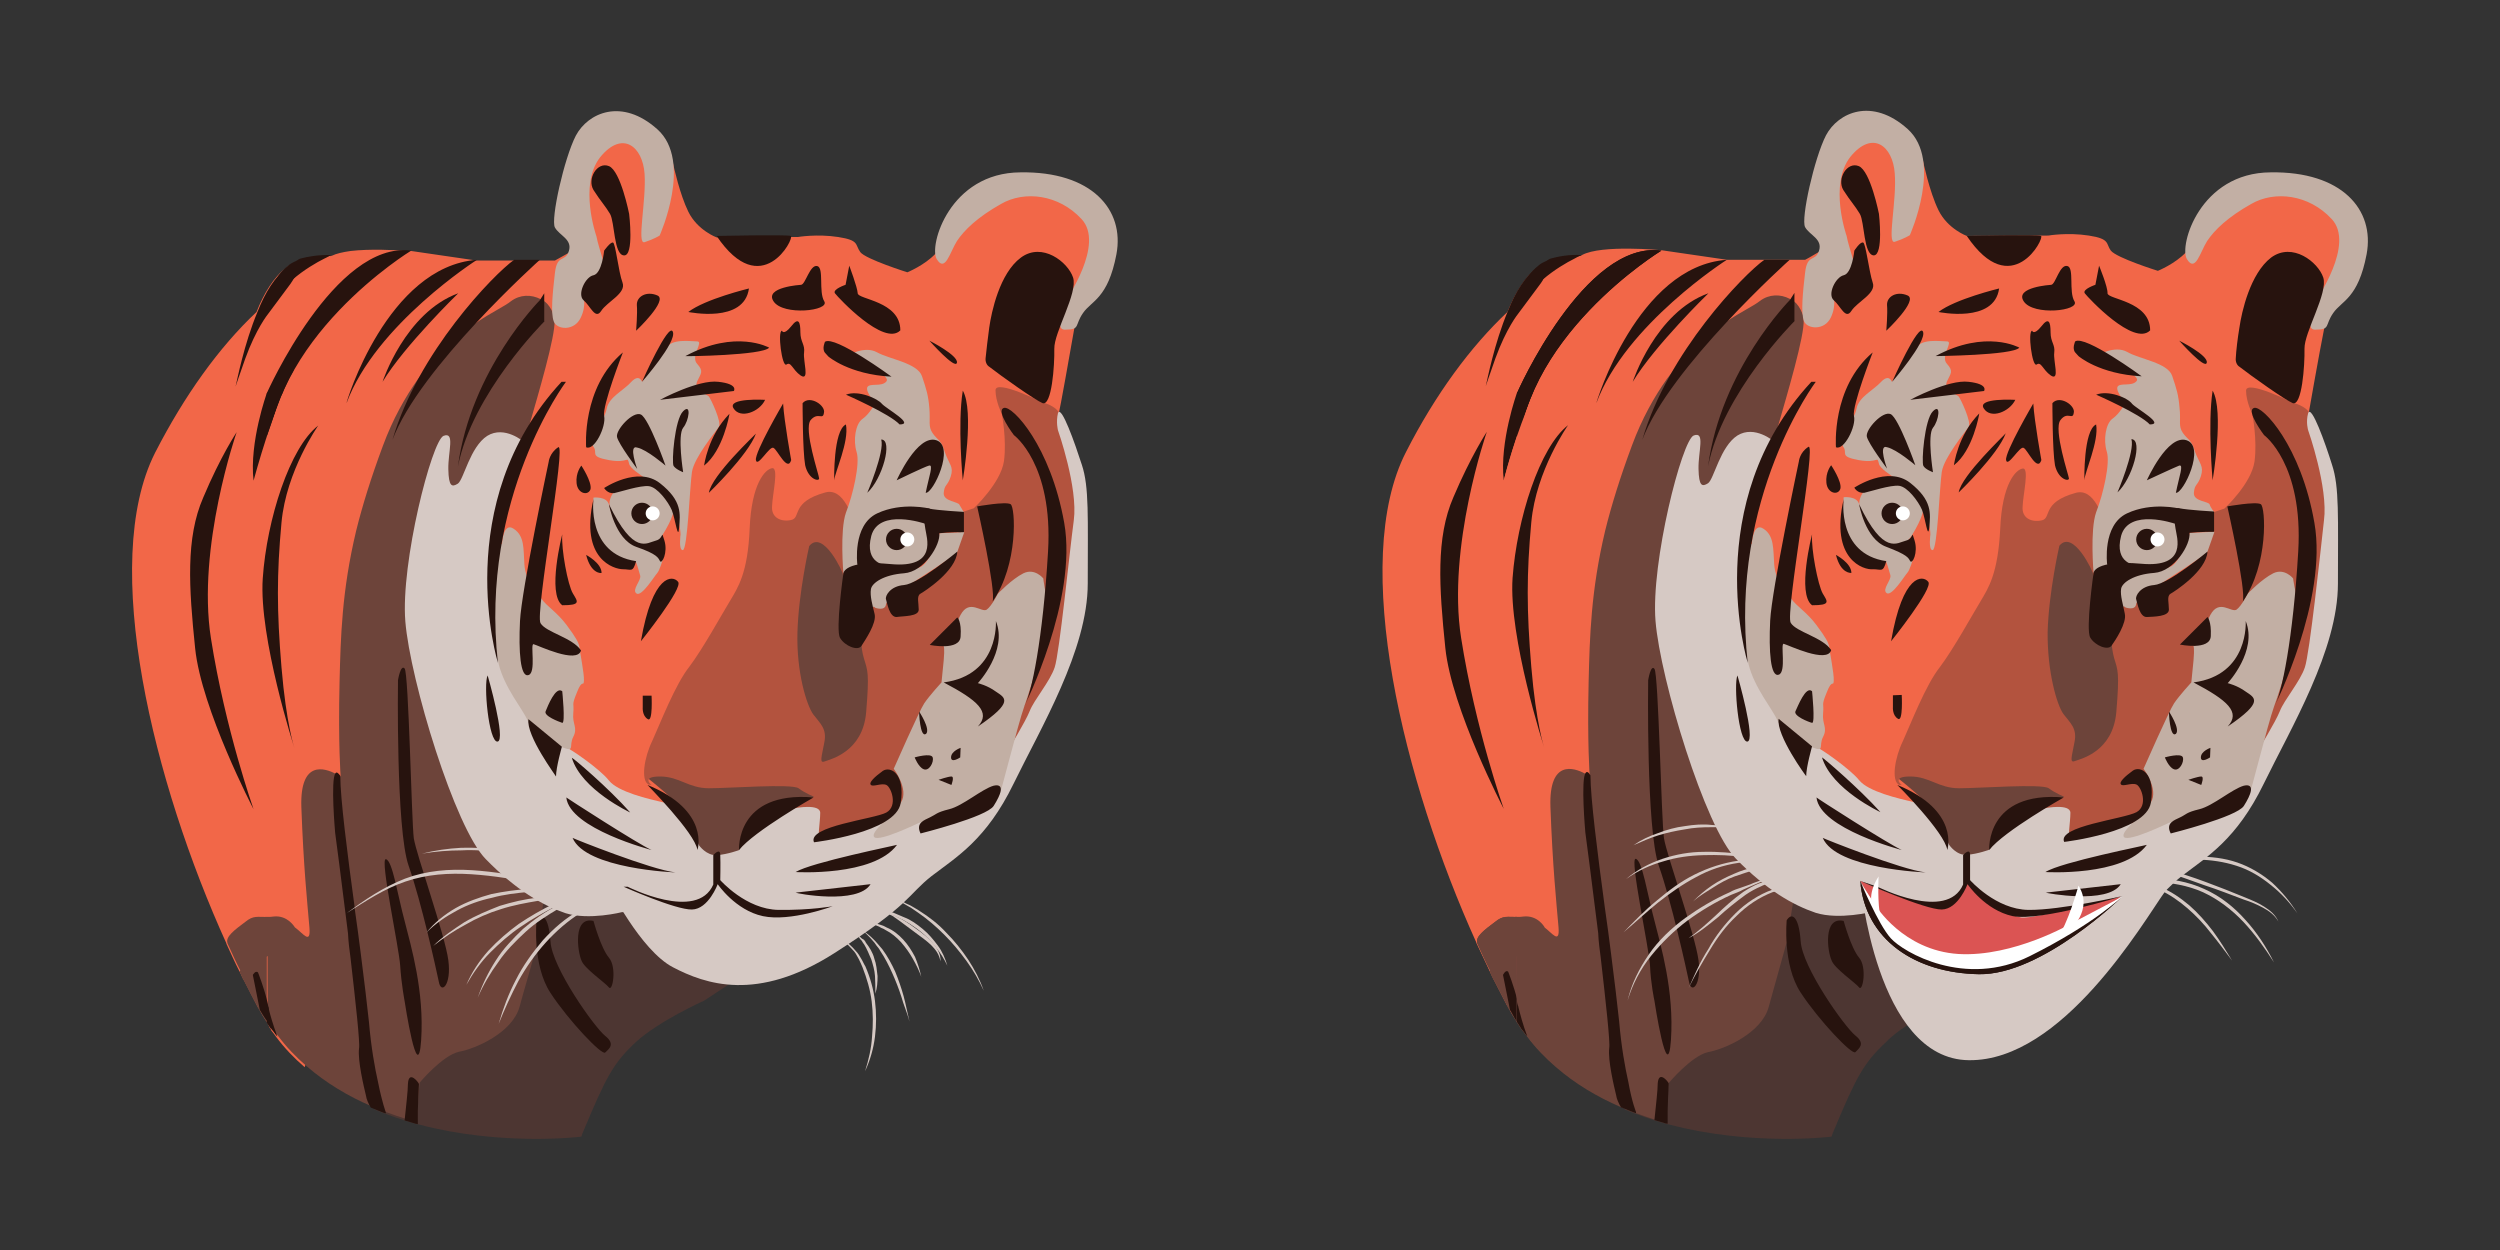 <svg id="Layer_1" xmlns="http://www.w3.org/2000/svg" viewBox="0 0 680.3 340.2"><rect x="0" y="0" width="680.3" height="340.2" fill="#333333" stroke="none"/><style>.st0{fill:#f26748}.st1{fill:#4d3632}.st2{fill:#6d443a}.st3{fill:#b3533e}.st4{fill:#d6c9c4}.st5{fill:#c2afa4}.st6{fill:#27130e}.st7{fill:#fff}</style><path class="st0" d="M72.5 277.9c-.6-1-1.3-2-1.9-3.2-.1-.4-.4-.6-.6-1-1.2-2.2-2.3-4.5-3.5-6.8-.6-.9-.9-1.9-1.4-2.7-1.2-2.3-2.3-4.8-3.5-7.4v-.1C41.8 213.1 27 153.3 42.2 123.2c8-15.6 17.4-28.7 27.6-38.3 2-5.1 4.8-9.7 8.1-12l.1-.1c.6-.6 1.4-1 2.3-1.4l1.9-.4 7.8-1.4v.7l.1 9 .1 7.1.6 26.3 5.7 31.8 11.3 62.5s-5.5 19.3-11.6 40c0 .1-.1.3-.1.3-.6 2.2-1.3 4.5-1.9 6.8-.7 2.5-1.4 4.9-2.2 7.3-3.3 11.5-6.8 22.2-9.1 29-2.9-2.5-5.5-5.2-7.8-8.3-.4-.6-.9-1.2-1.3-1.7v-.1c-.1-.1-.1-.3-.3-.4-.3-.7-.6-1.3-1-2z"/><path class="st1" d="M199.3 257.3l-1 10.7-.3.1-6.4 4.2s-12.1 5.4-18.5 11.2c-6.2 5.8-8.1 9.4-14.3 24.2-.3.6-.4 1-.6 1.6-.7.1-21.9 2.6-44.2-3.3-.1 0-.4-.1-.6-.1-1-.3-1.9-.6-3-.9-1.9-.6-3.6-1.2-5.5-1.9-1-.4-1.9-.7-3-1.2l.9-7.1 1.9-14.3 5.8-6.1 3.9-4.2 4.5-4.8 3.2-3.8 11.2-13.4 3.3-4.2 4.8-1.4.9-.3 6.1-1.9 4.5-1.3 2.3-.6 10.4-2 14.9 4.1 5.4 4.8 2.5 2.2 1.6 1.4 9.3 8.3z"/><path class="st0" d="M298.5 69.4s-5.2 14.2-6.2 20.2c-1 5.8-3.9 22-4.2 23l-5.4 9.5-1.7 3.2-6.8 11.9-6.1 10.8-30.4 53.8-4.9.3-8.3.4-24.6 1.3-.7 2.3-2.7 8.3-4.7 14.6h-20.7l-3.6-1.3-16.1-5.5-6.7 2.5-14.7 5.6-1 .4-1.9.7-5.8 5.7-4.5 4.5-2.7 2.7-4.2 4.1-2.6 2.5-8.8 8.7-.6.6-2.3.6-3 .6-19.8 3.9V82s.1 0 .3-.3c1-.7 4.5-3.8 6-6.2.6-1 1.6-1.7 2.7-2.3 1.7-.9 3.9-1.6 6.5-2.6.6-.3 1.3-.6 1.9-1h.1c.1 0 0 0 0 0 1.2-.6 3-1 5.1-1.3 5.2-.6 12.1-.3 15.1 0h1.4l17.8 2.6H151l3.6-2c1.7-1 3.2-2.2 3.3-2.9.1-1.3-.7-8.1 0-13.9s1.9-12 7.5-16.7c5.8-4.6 17.7 8.6 17.7 8.6v.3c.3 1.3 1.9 8.6 4.2 13.3 2.5 5.1 7.7 7 7.7 7h.7l17.3-.1h4.1s5.2-.9 11 0 4.5 2 6 4.1c1.4 1.9 12.8 5.5 12.8 5.5s4.7-1.9 7.7-5.1 7.5-11 16.3-17.5 17.4-.3 22.3 3.2 5.3 14.7 5.3 14.7z"/><path class="st2" d="M175.7 211.3s10 7.8 11.6 11 1.9 10.3 1.9 10.3l5.1 3.2 15.4.6 5.4-6.7 4.9-6 4.1-6.1s-1.9-6.7-2.3-6.5c-.6.1-10.1-3.8-10.1-3.8l-11.6-1.4h-10.7l-7.1 2.2-6.6 3.2z"/><path class="st3" d="M177.3 213.6s-3-2.3 2.3-2.3 7.7 3.2 13.3 3.2 22.5-1.3 24.4 0c1.7 1.3 4.2 2.3 4.2 2.3s-3 .9-6.1 2.2c-3.2 1.4-1.6 3.2-1.6 3.2l3.5 5.6 4.2 1.9 16.2-3.2 11.2-6.1-3.3-8.2-2.2-3 13.6-14.8 5.7-13-.7-7.1 11.5 23.2 1.4 4.2h3.5s11.3-15.6 12.1-24.6c.7-8.8 3.3-40 3.3-40s-4.6-22.6-5.6-24.7c-.9-2-4.5-2.9-4.5-2.9s-12.8-6.4-12.8-3.3c0 3 1.7 6.4 1.7 6.4s1.4 6.9.6 12.9c-.9 6-8.2 12.8-8.2 12.8l-3.6 1.2s-.4 12.1-4.1 13.9c-3.6 1.9-11.9 10.3-11.9 10.3l-9.9-1.3s-1.3-31-10.9-28.4c-9.5 2.6-6.5 6.9-9.3 7.5-2.7.6-5.5-.6-5.2-3.8.1-3.2 1.9-10.6 0-10.3-1.9.3-5.6 4.2-6.1 16.4s-3.2 16.1-5.4 19.8c-2.2 3.6-7.3 12.9-11 17.8-3.9 4.9-8 15.6-10.1 20.2-2.2 4.5-3.2 10.8-1 11.9l.8.1z"/><path class="st2" d="M220.2 148.6s-2.9 12.6-3.2 23.5c-.3 10.8 2.5 19.8 4.3 22.3 1.9 2.5 3.8 3.9 3 7.7-.7 3.8-1.4 5.7.1 5.1 1.6-.6 10.4-2.6 11.3-13.4s.4-11.3-.6-14.6-.7-6.4-.7-6.4l-5.1-16.7c.2-.1-5.3-12.2-9.1-7.5zm-71.9 92l-.1 1.6-.3 2.5-.1 1-.3 2.5-.1 1.2v.3l-.7 5.8s-.1.6-.6 1.6c-.1.6-.4 1.3-.6 2.2-1 3.9-2.9 10.1-4.1 14.6-1.9 7.1-12 11.5-16.5 12.3-4.5 1-10.7 8.4-10.7 8.4-.1.6-.6 5.7-.7 10.8-1-.3-1.9-.6-3-.9-1.9-.6-3.6-1.2-5.5-1.9-1-.4-1.9-.7-3-1.2-.3-.1-.6-.3-1-.4-6.2-2.7-12.2-6.2-17.6-10.9-2.9-2.5-5.5-5.2-7.8-8.3-.6-.6-1-1.4-1.6-2-.4-.6-.7-1.2-1.2-1.7v-20.9s2.6-1.7 4.9-4.8c.6-1 1.7-.6 2.6 0 2.2 1.6 4.3 4.8 3.9 0-.6-7-1.6-16.4-2.2-32.8-.4-12.9 6.4-10.6 9.4-9 .7.4 1.3.7 1.3.7s-.7-8.6-.3-25.8c.3-12.1.6-24.6 4.5-41 1.7-6.9 4.1-14.6 7.3-23.2 2.7-7.3 6.1-13.3 9.5-18.1 5.4-7.4 11-12.1 15.9-15.4 4.3-2.9 7.8-4.5 9.4-5.8 2.5-1.9 5.6-1.9 8.1-.6l1.2.7c.9.7 1.7 1.9 2.2 3.2.3.6.4 1.2.4 1.9.3 4.2-4.5 20.3-6.8 28.3-.9 2.7-1.4 4.5-1.4 4.5l-.1.1-2 2-8.1 8-5.5 22.3 17.7 72.2 2.3 9.4 1.3 6.6z"/><path class="st4" d="M287.9 117.1s5.5 15.6 4.3 24.5-3.9 36.2-5.2 40c-1.3 3.9-5.6 8.8-6.8 11.9-1.2 3-5.7 10.3-5.7 10.3l-3.5 11.9s-19.1 10.7-20.4 11c-1.3.4-5.7 4.8-7.5 7-1.9 2-7.4 10.7-18.6 13.3s-14.5 2.5-18.7.9c-4.5-1.4-10.3-7.3-10.3-7.3s-5.1 7.1-7 6.9c-1.9-.1-18.6-6.2-18.6-6.2h-4.2s8.6 17.3 17.4 21.9 22.9 9.6 43.9-3.8c21-13.4 19.9-15.8 26.5-21 6.8-5.2 14.9-9.9 22.3-25.1s20.2-36.4 20.2-54.5.4-26.3-1.6-32.3c-1.9-5.9-5.6-16.4-6.5-14.1-.6 2.5 0 4.7 0 4.7z"/><path class="st4" d="M142.5 120.2s-5.2-4.5-9.9-1.6c-4.7 3-6.4 11.9-8 13-1.6 1-2.5.9-2.6-3.9-.1-4.8 1.9-10.3-1.3-9.1-3.2 1.3-11.7 34.6-10.4 50.5 1.3 16 13.5 56.2 21.9 64.7 8.3 8.5 15.5 12.6 21.7 14.7 6.4 2 15.4-.3 15.4-.3l55.1 2.2s1.4-15.2-7-17.7-16.2-1.4-16.2-1.4-3.2 1.2-6.1 1.4-4.9-2.7-4.9-2.7-4.8-10.6-9.4-11.6c-4.5-1-12.6-2.9-15.1-6-2.5-3.2-10.6-8.7-11.6-9s-12.8-20.2-12.8-20.2l-7.1-30.6c0 .2 7.8-29.7 8.3-32.4z"/><path class="st4" d="M201.1 231.3s3.6-5.6 5.8-7.1c2.2-1.6 9.5-4.3 9.5-4.3s6.8-1.3 6.8 1.3-.9 7.4 0 6.9c.9-.4 14.9-4.1 14.9-4.1h2.9l11.9-.7-.6 5.8-12.8 13.2-19.6 10-14.3-8.3-4.5-12.7z"/><path class="st5" d="M161.5 135.4s3.6-.4 4.2 1.9c.6 2.3 2.3 8.1 7.7 10.3 5.4 2.3 7.3-.4 7.3-.4l-.3 4.9s-.9 3.2-1.6 3.9c-.6.6-4.2 6.5-5.6 5.5-1.4-1 1.4-3.6 1-4.9-.4-1.4-1-3.6-1.3-3.9-.1-.1-2.2 1-4.5-.6-1-.6-3.2-2.6-4.2-3.2-1.6-1-1.7-3.2-1.7-3.2l-1.4-4.3.4-6zm76.7 30s2.7 1 2.9-1c.1-2 18.9-12.8 19.4-14.2s1.9-5.4 1.9-5.4l-6.7.3s-2.6 8.4-5.5 9.3c-2.9.8-12.9 1.2-14.3 3.8s-1.7 6.2-.7 6.8 2.6.1 2.6.1l.4.3zm45.7-8s-2.3-2.9-5.4-1.4c-3.2 1.6-7 5.6-7 5.6s-1.6 3.3-3 4.3c-1.4.9-4.7-3-7.1 1.4-2.5 4.5-.4 7.1-.4 7.1l-4.2 1.4s.3.6 0 3.9c-.3 3.2-.6 6-.6 6s-3.3 3.6-4.7 5.7c-1.3 1.9-8.3 17.8-8.3 17.8s4.2 5.6 2 9.1c-2.1 3.5-8.6 8.1-7.3 9.5s12.2-3.9 12.2-3.9 21.2-6.1 21.7-7.1c.6-1 5.1-19.4 6.9-24.5s8.1-24.9 6.8-28c-1.2-2.8-1.6-6.9-1.6-6.9zm-98.7-12s-.6 4.3.6 4.3c1.3 0 1.9-17.4 2.5-21.3.6-3.9 6.4-10.9 7.3-12.2.9-1.2-2.2-7.7-2.7-8.3-.6-.6-4.2-1.9-3.2-4.1s1.9-2.7 0-4.8c-1.9-2 1.9-6.1 0-6.1s-7-.9-8.6 2-6.4 9-6.4 9-.7-2.3-2.9 0c-2 2.3-6.1 4.1-6.7 7.3-.6 3.2-4.9 8.8-3.6 10.4 1.3 1.7-1.3 2.6 4.2 3.6s4.9-1.4 5.5 1c.6 2.5 10 6.4 12 10.9 1.9 4.7 2 8.3 2 8.3zm-48.6 2.6s.3-6.1 3.2-4.1c3 2 2.6 5.4 2.9 9.7.3 4.5 3.2 7.5 4.7 9.4 1.3 1.9 4.2 3.6 6.8 7.1s3.3 4.8 3.5 6.1c.1 1.3 1.3 7.1 1.2 9s-.4-.7-1.9 3.2c-1.6 3.9-.7 2.7-1 5.7s1.3 3.9 0 6.4.6 4.2-2.9 2.9-8.2-4.5-9.6-7.5c-1.3-3-6.2-8.7-7.8-15.2s-1.4-32-1.4-32l2.3-.7z"/><path class="st5" d="M166.9 134.1s-1.4 1.7-1 3.9 8.4 17.1 14.3 7.7c6-9.4 1.9-10.3 1.9-10.3s-5.2-6.7-11.3-4.5c-6.2 2.1-3.9 3.2-3.9 3.2zm70.7 7.9s-3.5 3.3-1.7 8.2 4.8 5.1 4.8 5.1 7.7-.3 8.8-1.2c1.2-.9 4.1-6.2 4.1-6.2V143l-1.4-2.3-1.3-.7-5.5.4-4.2.4-3.6 1.2z"/><path class="st5" d="M229.5 156s-1-11.7.7-16.5c1.9-4.8 3.9-13.4 2.9-16.5-1-3.2-.3-7.7 1.6-9s3.5-4.3 3.5-4.3-2.7-3-2.2-4.3c.6-1.3 3.9 0 5.2-1.6s-6.5-4.9-6.5-4.9l-4.3-2s4.8-3 8.3-1c3.5 1.9 11 2.9 12.2 6.5s1.7 5.1 2 8.7-.4 4.9.9 6.8c1.3 1.9 2.2 1.6 3.3 5.1 1.2 3.5 2.5 3.9 1.6 6.7-.9 2.7-1.7 2-1.9 4.5-.1 2.3 4.1 2.3 4.3 3.2.4.7 1.2 2 1.2 2l-2.3 2.9-9.3-2.5s-6.2-.6-9.7.7c-3.5 1.4-6.4 3.3-6.5 8.1s0 6.8 0 6.8l-5 .6zm-50-91.9s9.1-20.2-.6-28.9-18.9-4.5-22.2 1.7c-3.2 6.2-6.9 22.8-5.7 25 1.2 2.2 4.8 3.2 3.8 6.4s-3.2.7-3.8 6-1.2 10.9-.3 13.2 5.6 2.6 7.3-1c1.8-3.6.6-6.5.6-6.5s4.5-4.7 5.6-5.6c1.2-.9-1.3-6.7-1.9-10.1 0 0-4.9-13.9 1-21.5 6.1-7.5 11.6-2.9 12.1 4.5s-2.2 19.3 0 18.6c2.5-.8 4.1-1.8 4.1-1.8zm110.6 17.5s10.6-15.2 4.2-22c-6.2-6.7-15.5-7.8-21.9-4.1-6.4 3.6-10 7.1-12 10.1-1.9 3-3.2 8.7-5.5 4.9-2.2-3.6 3.5-23.5 22.8-23.6 19.3-.3 28.4 10.1 26.1 22.3-2.3 12.1-6.8 12.6-9.1 16-2.3 3.3-.7 4.5-4.7 4.5-3.7.4.1-8.1.1-8.1z"/><path class="st6" d="M250.5 226.8s18-4.5 19.9-7.5 3.2-6.2 0-5.5c-3.2.9-8.4 5.5-12.1 6.4-3.6.9-3.5 1.4-5.2 2.2-1.6.8-4 1.5-2.6 4.4zm-29 2.4s22.3-2.6 23.6-10.7c1.3-8.1-2.9-10.1-4.9-8.7-2.2 1.6-3.9 3.2-3.2 3.8.6.6 2.9-.6 4.2 0s3.2 5.7 0 7.5c-3.3 1.8-21.6 3.7-19.7 8.1zm-5 8.1s21.2 1.3 27.6-7.4c-.1.1-23.4 4.8-27.6 7.4zm20.4 3.3l-20.4 2.3c0 .2 16.9 3.4 20.4-2.3zm-53.1-3.2s-24.4-.9-28-9.4c0 .1 21.5 8.7 28 9.4zm-6.5-6.1s-22.3-5.8-23.2-14.3c-.1 0 19.7 12.8 23.2 14.3zm-5.8-10.2s-13.3-6.2-15.9-14.9c.2-.1 10.1 8.3 15.9 14.9zm18.3 10.2s3.5-10.7-13.6-17.7c-.1 0 12.8 12.9 13.6 17.7zm11.3 0s-1-16.1 20.3-14.3c0 0-16.1 9.1-20.3 14.3zm-57.3-35.6l9.1 7.5s-1.6 5.6-1.6 8.1c.1 0-8.2-11.1-7.5-15.6zm10.2-91.8s-23.6 31.5-18.5 76.5c0 0-13.4-43.3 17.3-76.5h1.2zm-4.7 21.8s-7.4 34.9-7.8 43.3c-.4 8.4.1 15.4 2.3 14.7 2.2-.6.4-8.7 1.4-8.4 1.2.3 11.9 5.5 12.9 1.7-2.3-3.5-9.5-4.9-11-7.4-1.6-2.3 7.1-49.4 4.8-47.9-2.4 1.6-2.6 4-2.6 4z"/><path class="st6" d="M153 145.4s-4.2 16.2 0 19.3c5.2 0 4.2-1 2.9-3.2-1.4-2.3-3.2-12.1-2.9-16.1zm21.4 29.1s11.7-14.6 10.1-16.2c-1.4-1.8-6.9-2.3-10.1 16.2zM159.5 151s4.2 2.2 4.2 4.9c-.1.1-2.9.3-4.2-4.9zm2-15.2s-2 14.9 11.6 16.9c-.9 3.2-1.3 2.2-3.6 2.2s-11.8-2.6-8-19.1zm-3.3-9.1s-1.6 1.9-1.3 4.8c.3 2.9 3.2 3.5 3.8 1.6.4-2-2.5-6.4-2.5-6.4zm1.3-5s-1.3-16.2 10-25.8c0 0-5.7 14.6-5.1 17.3.6 2.9-2.7 9.6-4.9 8.5zm4.9 11.1s9.1-6.1 15.2-1.3 5.5 8.4 5.2 12.1c-.3 3.7-1-2.3-2-4.8-1-2.3-3.9-6.2-6.2-6.5s-8 1.6-9.5 1.9c-1.8.2-2.7-1.4-2.7-1.4zm1.3 4.4s1.6 9.5 7.4 11.6c5.8 2 6 3 6.5 3.9s2.2-2.3 1.2-5.6c-1-3.2 0-.6-2.3 0-2.5.6-6 4.2-12.8-9.9zm15.4-10.5s-4.5-12.8-6.7-13.9c-2.2-1-6.9 4.2-6.5 6.1s5.5 8.7 5.5 8.7-2.5-6.7 0-5.8c2.6.5 7.7 4.9 7.7 4.9zm4.8 1.8s-1.6-10.1 0-12.1c1.6-1.9 2.3-6.8 0-4.5-2.3 2.2-3.2 13.9-2.6 14.9.7 1 2.6 1.7 2.6 1.7zm-11.2-24.6s7.3-16.5 8.4-13.6c1.1 2.8-8.4 13.6-8.4 13.6zM173.1 90s8.8-8.3 5.8-9.6c-3-1.3-5.7.3-5.6 2.6.2 2.2-.2 7-.2 7zm6.5 18.8s10.4-5.6 15.9-4.9c5.5.6 4.2 2.5 4.2 2.5l-20.1 2.4zm12 17.9s1-8.1 6.9-14.1c0 .2-1.7 10-6.9 14.1zm1.3 7.4s10.7-10.3 12.8-16.1c0 .1-12.1 11.4-12.8 16.1zm15.3-25.3s-10.4-.6-8.6 2.3c1.8 3 7.1 1 8.6-2.3zm1.1-14.2s-9.1-5.1-22.8 2.3c0 .1 21.1-.2 22.8-2.3zm-5.5-16.1s-12 2.9-16.5 6.4c.2 0 15.2 3.2 16.5-6.4zM195 64.2s19.1-.4 20.2 0c1.1.6-8 18.1-20.2 0zm20.3 61s-1.9-10.4-2.2-15.4c0 0-7.8 13.3-7.4 15.4.4 2.2 3.8-4.1 4.8-3.3 1 .4 3.8 6.7 4.8 3.3zM212.8 90s.4 1.4 2.5-1.2c2-2.6 2.5-1.2 2.5 1.6 0 2.7 1.3 3.3 1 5.6-.3 2.2 1.6 7.8-.9 6.2-2.3-1.6-2.6-3.9-3.9-3-1.2.8-2.5-9.2-1.2-9.2zm5.2-12.5s-10.1.6-7.5 4.5c2.6 4 15.4 2.6 13.8 0-1.6-2.6 0-9.1-1.9-9.6-2-.5-3.2 5-4.4 5.1zm.4 32.2s0 13 .7 16.9c.9 3.9 3.8 4.5 3.8 3.6 0-.9-4.3-13.4-2.3-15.9 2-2.3 3.3.1 3.6-1.9.6-2-3.8-5-5.8-2.7zm7-12.7s5.6 4.9 17.2 5.5c0 0-15.4-11.3-18.1-9.5 0 0-.9 1.9 0 3l.9 1zm5.7-24.7l-1 5.2s-3.6 1.2-2.9 2.3c.9 1.2 13.4 14.6 17.8 10.1 0-8-11.6-8.4-11.6-10.1-.1-1.7-2.3-7.5-2.3-7.5zm21.8 20.4s7.1 8 7.5 6-7.5-6-7.5-6zm-25.9 38s-.3-13.6 3.2-15.2c.9 4.7-3 12.9-3.2 15.2zm3.2-23.3s11.9 5.2 14.6 8.1c4.2 0-3.5-4.2-4.8-5.6-1.2-1.5-6.5-3.8-9.8-2.5zm5.8 26.7s4.8-11.2 3.8-14.5c3.3 0 .3 10.8-3.8 14.5zm8-3.4s5.6-12.6 10.8-10.9-.9 14.6-2.9 14.3c.9-4.5 2.2-7.8.9-7.4-1.2.3-8.8 4-8.8 4zm18 0s3.2-18.9 0-24.4c-1.5 9.2 0 24.4 0 24.4zM229.5 156s-2.2 15.4-.9 17.6c1.3 2.2 4.8 3.6 5.8 2.2 1-1.6 4.2-6.2 3.6-8.7-.6-2.5-1.3-4.9-1-6.8.3-1.7 3.5-3.9 9-4.3 5.5-.4 10-7.8 9.6-10.9 2.6-.3 6.7-.3 6.7-.3v-5.5s-7.1-.4-9.5-.9c-2.3-.4-1.3 3-1 5.5.3 2.3 3.5 10.8-9.4 9.6-12.6-1.2-12.9 2.5-12.9 2.5z"/><path class="st6" d="M233.3 153.6s-1.4-10.7 5.4-13.9c6.8-3.2 14.3-1.3 14.3-1.3l-1.3 4.1s-12.5-4.3-14.6 3.3c-2 7.7 4.1 8 4.1 8h-7.8l-.1-.2zm27.2-3.5s-10.6 8.8-14.5 9.1c-3.8.3-5.2 3-4.9 3.9s.9 4.9 2.9 4.8c1.9-.3 6-.1 6-2s-.6-3.6.4-4.3c1.1-.6 9.8-6.2 10.1-11.5zm5.4-12.3s5.2 22.9 4.2 25.9c7.1-10.1 6.2-25.8 4.9-26.5-1.3-.8-9.1.6-9.1.6zM271 169s1 14.7-14.2 16.7c9.3 4.9 12.9 8.1 9.3 12 10-6.8 7.4-7.8 4.9-9.5-2.3-1.7-4.9-2.3-4.9-2.3s8.2-8.8 4.9-16.9zm-10.5-1l-7.5 7.5s8.2 1.7 8.4-2.3c.3-4.2-.9-5.2-.9-5.2zm-10.4 25.6s3.2 4.8 1.9 6.1c-1.7 1.2-1.9-6.1-1.9-6.1zm-1.2 12.5s4.5-1.3 4.9 0-1 3.9-2.5 3.2c-1.4-.6-2.4-3.2-2.4-3.2zm12.5-2.6s-2.6.9-2.6 2.6c0 1.7 2.5 0 2.5 0l.1-2.6zm-6 8.7s2.6-.9 3.5-.9 0 2.3 0 2.3l-3.5-1.4zm-78.1-23s.4 7.4-1 6.5c-1.6-.9-1.4-3.2-1.4-3.2v-3.2h2.4v-.1zm-24.3-1.1s.9 8.8 0 8.6c-.9-.3-5.2-1.9-4.5-3.2.5-1.2 2.7-6.9 4.5-5.4zm-20.3-4.3s5.1 17.7 2.7 18c-2.4.3-3.9-15.8-2.7-18zm28.8 66.8s2 7.4 4.2 10 1 9.4 0 8.1-6.8-5.2-7.5-7.4c-1-2.3-2.4-12 3.3-10.7zm-15.5-.1s-1.2 12.1 3.8 19.7c4.9 7.5 14.1 17.2 14.9 16.2.9-.9 2.9-2.2 0-4.5s-14.5-18.6-14.9-25.7c-.5-6.9-2.3-7.9-3.8-5.7zm-70.5 31.6c-.6-.6-1-1.4-1.6-2-.4-.6-.7-1.2-1.2-1.7v-5.8c0 .4.1 1 .4 1.7v.1c.4 1.7 1.2 4.5 2.4 7.7zM114 295c0 .6-.4 6.4-.3 10.9-.1 0-.4-.1-.6-.1-1-.3-1.9-.6-3-.9.4-3.9.9-8.1.9-9.9.2-4.1 3.1-.2 3 0 .1-.2.1-.2 0 0zm-9 7.7c0 .1 0 .1-.1.3-1-.4-1.9-.7-3-1.2-.3-.1-.6-.3-1-.4-.6-1-1.2-2.3-1.3-3.2-.6-2.5-2.3-9.6-1.9-12.9.3-1.4-.9-12.3-2.3-24.5-.3-2.2-.6-4.5-.7-6.8-1.7-13.9-3.5-27.4-3.5-27.4s-1.3-14.5.1-16.2c.3-.4.7-.1 1.3.7 0 6.1 1.9 21 3.9 35.7v.3c.6 4.3 1.2 8.4 1.7 12.6.9 7.1 1.7 13.6 2.2 18.4.6 7 1.6 12.5 2.5 16.5 1.1 5.5 2.1 8.1 2.1 8.1zm5.1-30.3s3.6 23.8 4.5 10.7c.9-13.3-2.7-25.4-4.5-32.5-1.9-7-3.3-16.5-5.1-16.8-1.7-.3 3.6 24.1 3.9 29 .3 4.9 1.2 9.6 1.2 9.6zm-1.8-87.3s-.6 40.6 2.9 50.5c3.5 10 7.4 27.7 8.2 31.5.6 3.6 3.5 1 2.6-5.8-.9-6.9-8.7-28.7-9.4-33.2-.6-4.5-1.4-45.2-2.5-46.2-1.1-1.2-1.8 3.2-1.8 3.2zm39.9-97.7S128.5 107 124.6 127c3.5-26.4 22.3-45.3 22.3-45.3l1.2-1.9v7.6h.1zm16.2-19.2s-.6 6.2-2.9 6.7c-2.2.4-4.5 5.2-2.7 6.8 1.9 1.6 3.2 5.4 4.8 2.9s6.9-4.8 5.8-7.7-1.9-10.8-2.6-10.9c-.7-.2-2.4 2.2-2.4 2.2zm-17.5 2.5s-32.8 29.4-40.1 49c6.9-23.8 27.6-45.1 33.1-49h7zm-22.2 9.1s-14.7 14.3-20.6 24.1c0 0 6.1-18.8 20.6-24.1z"/><path class="st6" d="M129.8 70.7s-27.6 17.6-35.5 39c-.2 0 11.1-37.2 35.5-39zm-17.9-2.5s-39.3 23.9-39.3 58.7V107s18.5-41.6 39.3-38.8zm-21.7 1.2c-.4.1-1.1.6-2 1-2 1-5.5 3-8.6 5.7-.7.6-1.6 1.3-2.2 2-1.9 2-3.6 4.5-4.5 7v-1.3c0-.6.1-1.3.3-2.2v-.1c.6-2.7 1.7-6.5 5.1-9.1.6-.6 1.4-1 2.3-1.4.4-.3.7-.4 1-.6 2.2-.6 5.1-1.1 8.6-1zm185.7 49s10.7 7.8 9.3 31.6c-1.4 23.8-4.5 38.9-6.5 42.3 0 0 14.6-29.1 10.9-50s-14.1-32-16.4-31.3c-2.4.7 2.7 7.4 2.7 7.4zm-7.7-20.9c-.1.9.3 1.9 1 2.3 3.2 2.5 12.5 9.1 14.5 9.9 2.5.9 3.3-10.3 3.2-14.8-.1-4.5 6.5-15.2 5.1-19.4s-8.4-9.7-14.2-5.4c-5.8 4.3-8 14.8-8.6 19-.4 2.9-.8 6.4-1 8.4zm-97.4 143.8s18.9 9.6 23.3-.6v-8s1.9-2.2 1.9 0c.1 2.2 0 6.8 0 6.8s7 8 15.9 8.1 14.7-1 14.7-1-11.5 4.3-19 2.7-12.3-8.7-12.3-8.7-2.5 6.8-7 6.9c-4.5.1-18.6-6.2-18.6-6.2h1.1z"/><circle class="st6" cx="244" cy="146.8" r="2.9"/><circle class="st6" cx="174.7" cy="139.7" r="2.9"/><path class="st6" d="M171.2 58.2s-2.3-11.7-5.5-13-6 3.5-4.2 6.5c1.9 3 3.2 4.3 4.5 6.5s1 11.2 3.8 11.3c2.8.2 1.4-11.3 1.4-11.3z"/><circle class="st7" cx="177.6" cy="139.7" r="1.9"/><circle class="st7" cx="246.9" cy="146.8" r="1.9"/><path class="st4" d="M241.6 244.7c.7-.3 1.6-.3 2.3 0s1.4.6 2.2.9c.6.4 1.4.6 2 1s1.3.7 2 1.2c2.7 1.7 5.2 3.6 7.4 6 2.2 2.2 4.2 4.7 6 7.4 1.7 2.6 3.2 5.5 4.2 8.4-1.3-2.9-2.9-5.6-4.7-8.1-1.9-2.6-3.8-4.9-6-7.1-2.2-2.2-4.5-4.2-7.1-6-.6-.4-1.3-.9-1.9-1.3l-1.9-1.1c-.6-.4-1.3-.7-2-1-1-.3-1.7-.6-2.5-.3zm-1.2 3c.7.4 1.7.7 2.5 1.2l1.2.6 1.2.6c1.6.9 3 1.9 4.5 3 1.4 1 2.9 2.2 4.1 3.6 1.2 1.3 2.2 3.2 2 4.9-.3-1.9-1.3-3.2-2.6-4.5-1.3-1.2-2.7-2.2-4.2-3.3l-4.3-3.2-1-.7-1-.7c-.8-.3-1.4-.8-2.4-1.5z"/><path class="st4" d="M240.4 247.7c.6.1 1 .1 1.4.3.6.1 1 .3 1.4.4l1.4.6 1.4.6c1.9.7 3.5 1.9 5.1 3.2s2.9 2.9 4.1 4.5c1.2 1.6 2 3.5 2.6 5.5-.9-1.9-1.9-3.5-3.2-5.1-1.2-1.6-2.6-3-4.1-4.2-1.6-1.3-3.2-2.3-4.8-3.2l-1.3-.6-1.3-.6c-.4-.1-.9-.4-1.4-.6-.3-.5-.8-.6-1.3-.8zM236 251c.9 0 1.9.1 2.7.4.4.1.9.3 1.3.4.4.1.9.4 1.3.6 1.7.7 3.2 1.9 4.5 3.3 1.3 1.4 2.3 3 3.2 4.7.7 1.7 1.3 3.5 1.7 5.4-.6-1.7-1.4-3.3-2.3-4.9-.9-1.6-1.9-3-3.2-4.5-1.2-1.3-2.6-2.5-4.2-3.3-.4-.3-.7-.4-1.2-.6-.4-.3-.7-.4-1.2-.6-1-.4-1.7-.7-2.6-.9zm-1 2.4c1 .6 1.9 1.4 2.7 2.2.4.4.7.7 1.2 1.3.4.4.7.9 1.2 1.4 1.4 1.9 2.6 4.1 3.5 6.1.9 2.2 1.7 4.5 2.3 6.7s1 4.5 1.6 6.9c-.7-2.6-1.6-4.5-2.2-6.7-.7-2.2-1.6-4.5-2.5-6.5s-2-4.2-3.3-6.1c-.3-.6-.6-.9-1-1.4-.4-.6-.6-.9-1-1.3-.9-1.1-1.8-1.9-2.5-2.6zm-5.9 2.4c1.6.6 2.7 1.7 3.8 3 .6.6 1 1.3 1.4 2 .4.6.7 1.4 1.2 2.2 1.3 3 2.2 6.2 2.6 9.4.4 3.2.4 6.5 0 9.7s-1.3 6.4-2.7 9.4c1-3.2 1.7-6.2 1.9-9.4.3-3.2.3-6.4-.1-9.6-.4-3.2-1.3-6.2-2.5-9.3-.3-.7-.6-1.4-1-2.2-.4-.6-.7-1.4-1.2-2-1-1.1-2-2.3-3.4-3.2zm2.9-2.2c.7.4 1.4.7 2 1.3.3.3.6.6.9.7.3.2.6.6.7.9 1 1.3 1.9 2.7 2.3 4.3.6 1.6.7 3.2.9 4.8 0 1.7-.1 3.2-.6 4.8 0-1.6 0-3.2-.1-4.8s-.6-3.2-1-4.5c-.6-1.4-1.2-2.9-2-4.2-.3-.3-.4-.6-.6-.9-.3-.3-.6-.6-.7-.9-.7-.3-1.2-.9-1.8-1.5zm-62.1-10.2c-2 .6-4.2 1.2-6.1 1.9-1 .4-1.9.9-2.9 1.4l-2.7 1.6c-3.6 2.2-6.9 5.1-9.7 8.2-2.9 3.2-5.4 6.8-7.4 10.4-2 3.8-3.8 7.7-5.4 11.7 1.2-4.2 2.7-8.2 4.7-12 1.9-3.8 4.5-7.4 7.3-10.7 2.9-3.2 6.2-6.1 10-8.2.9-.6 1.9-1 2.9-1.6 1-.4 1.9-.9 3-1.3 2-.7 4-1.3 6.3-1.4zm-8.8-1.5c-1.9.7-3.3 1.6-4.9 2.3l-2.5 1.2-2.5 1.2c-3.2 1.7-6.5 3.5-9.5 5.6-3 2-5.8 4.5-8.3 7s-4.7 5.6-6.5 8.8c1.4-3.3 3.5-6.5 6-9.3 2.5-2.7 5.4-5.2 8.3-7.3 3-2 6.2-3.9 9.6-5.5l2.5-1.2 2.6-1c1.7-.5 3.4-1.2 5.2-1.8z"/><path class="st4" d="M164.4 244.1c-3.2-.6-6.1-1.2-9-1.7l-4.5-.9-4.5-.9c-6-1.3-12-2.3-18.1-2.7-6.1-.4-12.2 0-18 2-5.7 1.9-10.9 5.4-16 8.6 4.9-3.6 10-7.1 15.9-9.4 5.8-2.2 12.1-2.7 18.3-2.3 6.1.4 12.2 1.4 18.3 2.9l4.5 1 4.5 1c2.6 1 5.4 1.7 8.6 2.4zm-8.4-4.5c-1.2-1.4-2.7-2.3-4.3-3-.7-.4-1.7-.6-2.5-1-.7-.4-1.7-.6-2.5-.9-3.3-1.2-6.9-1.9-10.4-2.6-3.5-.6-7.1-.9-10.7-.7-3.6 0-7.1.3-10.8.9 3.5-.9 7.1-1.4 10.7-1.6 3.6-.1 7.3.1 10.8.6 3.6.6 7.1 1.4 10.6 2.7.9.3 1.7.6 2.5 1 .7.4 1.7.7 2.5 1.2 1.7.9 3.2 1.9 4.1 3.4z"/><path class="st4" d="M154.4 242.2c-1.9.1-3.5.1-5.2.3l-2.6.1-2.6.1c-3.3.3-6.9.7-10.1 1.6-3.3.7-6.7 1.9-9.6 3.5-3 1.6-5.8 3.5-8.3 6 2.2-2.7 4.9-4.9 8-6.7 3-1.7 6.4-2.9 9.7-3.8 3.3-.7 6.9-1.2 10.3-1.4l2.6-.1h2.6c1.7.1 3.5.1 5.2.4zm2.6 2.5h-5.2l-2.6.1-2.6.3c-3.5.6-6.9 1.2-10.3 2.3-3.3 1-6.7 2.5-9.6 4.2-3.2 1.7-6 3.6-8.8 5.8 2.5-2.5 5.5-4.5 8.4-6.4 3.2-1.9 6.4-3.2 9.7-4.5 3.3-1 6.9-1.9 10.4-2.2l2.6-.1h2.7c.9 0 1.9.1 2.6.1 1 .2 1.7.4 2.7.4z"/><path class="st4" d="M162.2 242.2c-1.7.9-3.3 1.7-5.1 2.5l-2.5 1.2c-.7.4-1.7.7-2.5 1.3-3.2 1.9-6.4 3.9-9.1 6.4-2.7 2.5-5.4 5.2-7.4 8.2-2.2 3-4.1 6.2-5.6 9.7 1.2-3.5 2.9-7 4.9-10.1 2-3.2 4.7-6 7.4-8.6 2.9-2.5 6-4.7 9.4-6.4.9-.4 1.7-.7 2.6-1.2l2.6-1c1.6-.8 3.3-1.4 5.3-2z"/><path class="st0" d="M72.6 118.7s2.9-8.3 3.9-10.8 6-.9 6-.9L78 121.7l-3.5 7.3-3.9-3.5 2-6.8z"/><path class="st2" d="M80.2 252.3l-2.6 5.1-3.2 2.2s-.6.3-1.6.6c-1.2.6-2.9 1.2-3.9 1.7-.7.4-1.6 2.5-2.2 4.9-.6-.9-.9-1.9-1.3-2.7-1.2-2.3-2.3-4.8-3.5-7.4v-.1c-.6-1.7 2-3.6 4.8-5.7 2.3-1.9 3.3-1.3 6.2-1.4.6 0 1 0 1.6-.1 3.8-.4 5.7 2.9 5.7 2.9z"/><path class="st6" d="M86.6 115.8s-8.7 12.3-10 26.4-1.3 23.9 0 39.4 3.5 21.9 3.5 21.9-9.7-30-8.6-46.1c1.1-16.1 7.4-35.7 15.1-41.6zm-22.2 1.8s-10.9 31.3-7 56.1S69 220.2 69 220.2 54.8 193 53.1 176.4c-1.7-16.5-2.6-30 2.2-41 4.7-11.2 9.1-17.8 9.1-17.8zm17.2-44.4c-.7 1.3-1.9 2.9-2 3.2l-.6.9-6.1 8.2s-3.2 3.9-6.2 12.2c-1.9 5.5-2.5 7.1-2.6 7.5.4-1.6 2.3-11.6 6-20.4 2-5.1 4.8-9.7 8.1-12 0 0 .1 0 .1-.1 1-.6 1.7-1.2 2.3-1.4.4-.3.7-.4 1-.6.6-.1.9-.1.9.1.2.4-.3 1.4-.9 2.4z"/><path class="st2" d="M72.6 257.3v20.9c-.7-1-1.4-2.2-2-3.3-.3-.4-.4-.6-.6-1-1.2-2.2-2.3-4.5-3.5-6.8-.6-.9-.9-1.9-1.3-2.7-.1-.3 7.4-7.1 7.4-7.1z"/><path class="st6" d="M72.6 278.2c.4.6.7 1.2 1.2 1.9-.3-1.9-.6-3.9-.7-5.7v-.1c-.1-.6-.3-1.3-.4-1.9-.9-3.8-2.5-7.8-2.5-7.8-.7-.6-1.4.7-1.4.7l1.9 9.5c.6 1 1.2 2 1.9 3v.1c-.1 0 0 .3 0 .3zm0-171.2s-4.8 13.3-3.6 23.8c0 0 6-22.3 11-30.2l-7.4 6.4z"/><g><g id="Layer_8"><path class="st0" d="M437 144.5l-5.8-31.8-.6-26.3-.1-7.1-.1-9v-.7l-7.8 1.4-1.9.4c-.9.4-1.7.9-2.3 1.4 0 0-.1 0-.1.1-3.2 2.2-6 6.9-8.1 12-10 9.4-19.6 22.4-27.6 38.1-15.4 30-.6 89.9 19.1 133.4v.1l3.5 7.4c.4.9.9 1.9 1.3 2.7 1.2 2.3 2.3 4.5 3.5 6.8.3.4.4.6.6 1 .6 1.2 1.3 2.3 2 3.3.4.6.7 1.2 1.2 1.9.6.7 1 1.4 1.6 2 2.3 3.2 5.1 5.8 7.8 8.3 2.3-6.9 5.6-17.6 9.1-29 .6-2.5 1.4-4.9 2.2-7.3.6-2.2 1.3-4.5 1.9-6.8 6.1-21 11.6-40.3 11.6-40.3l-11-62z"/><path class="st6" d="M445.2 302.6c0 .1 0 .3-.1.3-1-.4-1.9-.7-3-1.2-.3-.1-.6-.3-1-.4-.6-1-1.2-2.3-1.3-3.2-.6-2.5-2.3-9.6-1.9-12.9.3-1.4-.9-12.3-2.3-24.5-.3-2.2-.6-4.5-.7-6.8-1.7-13.9-3.5-27.4-3.5-27.4s-1.3-14.5.1-16.2c.3-.4.7-.3 1.3.7 0 6.1 1.9 21.1 3.9 35.9.6 4.3 1.2 8.4 1.7 12.6.9 7.1 1.7 13.6 2.2 18.4.6 7 1.6 12.5 2.5 16.5 1 5.6 2.1 8.2 2.1 8.2z"/><path class="st2" d="M412.8 257.2v21c-.7-1-1.4-2.2-2-3.3-.3-.4-.4-.6-.6-1-1.2-2.2-2.3-4.5-3.5-6.8-.6-.9-.9-1.9-1.3-2.7-.1-.2 7.4-7.2 7.4-7.2z"/><path class="st2" d="M420.3 252.3l-2.6 5.1-3.2 2.2s-.6.3-1.6.6c-1.2.6-2.9 1.2-3.9 1.7-.7.4-1.6 2.5-2.2 4.9-.6-.9-.9-1.9-1.3-2.7-1.2-2.3-2.3-4.8-3.5-7.4v-.1c-.6-1.7 2-3.6 4.8-5.7 2.3-1.9 3.3-1.3 6.2-1.4.6 0 1 0 1.6-.1 3.9-.4 5.7 2.9 5.7 2.9z"/><path class="st6" d="M414 279.7c-.3-1.9-.6-3.9-.7-5.6v-.1c-.1-.6-.3-1.3-.4-1.7v-.1c-.9-3.8-2.5-7.8-2.5-7.8-.7-.6-1.4.9-1.4.9l1.9 9.5c.6.9.9 1.7 1.4 2.5l.1.1c-.1 0 1.6 2.3 1.6 2.3z"/></g><path class="st1" d="M539.4 257.2l-.3 2.2-.1.9-.1 1-.3 2.5v1.4l-.3 2.7-.3.1-6.4 4.2s-6.7 2.9-12.6 6.8c-2 1.3-4.2 2.9-5.7 4.5-6.2 5.8-8.1 9.4-14.3 24.2-.3.6-.4 1-.6 1.6-.7.1-21.9 2.6-44.2-3.3-.1 0-.4-.1-.6-.1-1-.3-1.9-.6-3-.9-1.9-.6-3.6-1.2-5.5-1.9-1-.4-1.9-.7-3-1.2l.9-7.1 1.9-14.3 5.8-6.1 3.9-4.2 4.5-4.8 3.2-3.6 3.2-3.9 8.2-9.9 3-3.6 5.7-1.7 6.1-1.9 4.5-1.3 12.8-2.6 14.9 4.1 5.4 4.8 1.3 1.2 1.2 1 1.6 1.4 9.2 7.8z"/><path class="st0" d="M628.2 112.7s3-17.1 4.2-23c1-6 6.2-20.2 6.2-20.2s-.3-11.5-5.2-15.1-13.4-9.7-22.3-3.2c-8.8 6.5-13.3 14.3-16.2 17.4-3 3.2-7.7 5.1-7.7 5.1s-11.2-3.5-12.8-5.5c-1.4-1.9-.1-3.2-6-4.1-5.8-.9-11 0-11 0l-22.2.1s-5.2-1.9-7.7-7-4.2-13.4-4.2-13.4-11.9-13.2-17.6-8.6c-5.7 4.5-6.7 10.7-7.5 16.7-.7 5.8.1 12.6 0 13.9s-7 4.9-7 4.9H470l-17.8-2.6s-16.4-1.6-21.7 1.3c-5.2 2.9-9.7 3.2-11.5 6-1.7 2.9-6.2 6.5-6.2 6.5v183.3l25.1-4.9 29-28.7 24.4-9.3 19.9 6.7h20.6l8.1-25.4 38-1.9 50.3-89z"/><path class="st2" d="M515.9 211.3s10 7.8 11.6 11c1.4 3.2 1.9 10.3 1.9 10.3l5.1 3.2 15.4.6 5.4-6.7 4.9-6 4.1-6.1s-1.9-6.7-2.3-6.5c-.4 0-10.1-3.8-10.1-3.8l-11.6-1.4h-10.7l-7.1 2.2-6.6 3.2z"/><path class="st3" d="M517.5 213.6s-3-2.3 2.3-2.3 7.7 3.2 13.3 3.2c5.6 0 22.5-1.3 24.4 0 1.7 1.3 4.2 2.3 4.2 2.3s-3 .9-6.1 2.2c-3.2 1.4-1.6 3.2-1.6 3.2l3.5 5.6 4.2 1.9 16.2-3.2 11.2-6.1-3.3-8.2-2.2-3 13.6-14.8 5.7-13-.7-7.1 11.5 23.2 1.4 4.2h3.5s11.3-15.6 12.1-24.6c.7-8.8 3.3-40 3.3-40s-4.5-22.5-5.5-24.6c-.9-2-4.5-2.9-4.5-2.9s-12.8-6.4-12.8-3.3c0 3 1.7 6.4 1.7 6.4s1.4 6.9.6 12.9c-.9 6.1-8.2 12.8-8.2 12.8l-3.6 1.2s-.4 12.1-4.1 13.9c-3.6 1.9-11.9 10.3-11.9 10.3l-9.9-1.3s-1.3-31-10.9-28.4c-9.5 2.6-6.5 6.9-9.3 7.5-2.8.6-5.5-.6-5.2-3.8.1-3.2 1.9-10.6 0-10.3-1.9.3-5.6 4.2-6.1 16.4-.6 12.2-3.2 16.1-5.4 19.8-2.2 3.6-7.3 12.9-11 17.8-3.9 4.9-8 15.6-10.1 20.2-2.2 4.5-3.2 10.8-1 11.9h.7z"/><path class="st2" d="M560.4 148.5s-2.9 12.6-3.2 23.5c-.1 10.8 2.5 19.8 4.3 22.3 1.9 2.5 3.8 3.9 3 7.7-.7 3.8-1.4 5.7.1 5.1 1.7-.6 10.4-2.6 11.3-13.4.9-10.8.4-11.3-.6-14.6-.9-3.2-.7-6.4-.7-6.4l-5.1-16.7c.2-.1-5.3-12.1-9.1-7.5z"/><path d="M412.8 296.1v-12.6" fill="none"/><path class="st2" d="M488.5 240.6v.3l-.6 4.9-.6 3.6-.7 6.1s-.1.6-.6 1.6c-.9 3.3-3.2 11.5-4.7 16.9-1.9 7.1-12 11.5-16.5 12.3-4.5 1-10.7 8.4-10.7 8.4v.1c-.1.6-.6 5.7-.7 10.8-1-.3-1.9-.6-3-.9-1.9-.6-3.6-1.2-5.5-1.9-1-.4-1.9-.7-3-1.2-.3-.1-.6-.3-1-.4-6.2-2.7-12.2-6.2-17.6-10.9-2.9-2.5-5.5-5.2-7.8-8.3-.6-.6-1-1.4-1.6-2-.4-.6-.7-1.2-1.2-1.9v-21s2.6-1.7 4.9-4.8c.6-1 1.7-.6 2.6 0 2.2 1.6 4.3 4.8 3.9 0-.6-7-1.6-16.4-2.2-32.8-.4-12.9 6.4-10.6 9.4-9 .7.4 1.3.7 1.3.7s-.7-8.6-.3-25.8c.3-12.1.6-24.6 4.5-41 1.7-6.9 4.1-14.6 7.3-23.2 2.7-7.3 6.1-13.3 9.5-18.1 5.4-7.4 11-12.1 15.9-15.4 4.3-2.9 7.8-4.5 9.4-5.8 2.5-1.9 5.6-1.9 8.1-.6l1.2.7c.9.7 1.7 1.9 2.2 3.2.3.6.4 1.2.4 1.9.3 4.2-4.5 20.3-6.8 28.3-.9 2.7-1.4 4.5-1.4 4.5l-.1.1-2 2-8.1 8-5.5 22.3 17.7 72.2 3.3 13.8.6 2.3z"/><path class="st4" d="M628.1 117.1s5.5 15.6 4.3 24.5c-1 9-3.9 36.2-5.2 40-1.3 3.9-5.6 8.8-6.8 11.9-1.2 3-5.7 10.3-5.7 10.3l-3.5 11.9s-19.1 10.7-20.4 11c-1.3.4-5.7 4.8-7.5 7-1.9 2-7.4 10.7-18.6 13.3s-14.5 2.5-18.7.9c-4.3-1.6-10.3-7.3-10.3-7.3s-5.1 7.1-7 6.9c-1.9-.1-18.6-6.2-18.6-6.2h-4.2s8.6 17.3 17.4 21.9c8.8 4.5 22.9 9.6 43.9-3.8 21-13.4 19.9-15.8 26.5-21 6.8-5.2 14.9-9.9 22.3-25.1 7.4-15.2 20.2-36.4 20.2-54.5 0-18.2.4-26.3-1.6-32.3-1.9-6.1-5.6-16.4-6.5-14.1-.7 2.5 0 4.7 0 4.7z"/><path class="st4" d="M482.7 120.1s-5.2-4.5-9.9-1.6c-4.7 3-6.4 11.9-8 13-1.6 1-2.5.9-2.6-3.9-.1-4.8 1.9-10.3-1.3-9.1-3.2 1.2-11.7 34.6-10.4 50.5 1.3 15.9 13.5 56.2 21.9 64.7 8.3 8.5 15.5 12.6 21.7 14.7 6.4 2 15.4-.3 15.4-.3l55.1 2.2s1.4-15.2-7-17.7-16.2-1.4-16.2-1.4-3.2 1.2-6.1 1.4c-2.9.3-4.9-2.7-4.9-2.7s-4.8-10.6-9.4-11.6c-4.5-1-12.6-2.9-15.1-6s-10.6-8.7-11.6-9-12.8-20.2-12.8-20.2l-7.1-30.6c-.1.2 7.7-29.6 8.3-32.4z"/><path class="st4" d="M541.3 231.3s3.6-5.6 5.8-7.1c2.2-1.5 9.5-4.3 9.5-4.3s6.8-1.3 6.8 1.3-.9 7.4 0 6.9c.9-.4 14.9-4.1 14.9-4.1h2.9l11.9-.7-.6 5.8-12.8 13.2-19.6 10-14.3-8.3-4.5-12.7z"/><path class="st5" d="M501.7 135.3s3.6-.4 4.2 1.9 2.3 8.1 7.7 10.3c5.4 2.3 7.3-.4 7.3-.4l-.3 4.9s-.9 3.2-1.6 3.9c-.6.6-4.2 6.5-5.6 5.5-1.4-1 1.4-3.6 1-4.9-.4-1.4-1-3.6-1.3-3.9-.1-.1-2.2 1-4.5-.6-1-.6-3.2-2.6-4.2-3.2-1.6-1-1.7-3.2-1.7-3.2l-1.4-4.3.4-6zm76.7 30s2.7 1 2.9-1c.1-2 18.9-12.8 19.4-14.2.6-1.6 1.9-5.4 1.9-5.4l-6.7.3s-2.6 8.4-5.5 9.3c-2.9.9-12.9 1.2-14.3 3.8s-1.7 6.2-.7 6.8c.9.6 2.6.1 2.6.1l.4.3zm45.6-7.9s-2.3-2.9-5.4-1.4c-3.2 1.6-7 5.6-7 5.6s-1.6 3.3-3 4.3c-1.4.9-4.7-3-7.1 1.4-2.4 4.4-.4 7.1-.4 7.1l-4.2 1.4s.3.6 0 3.9c-.3 3.2-.6 6-.6 6s-3.3 3.6-4.7 5.7c-1.3 1.9-8.3 17.8-8.3 17.8s4.2 5.6 2 9.1c-2.1 3.5-8.6 8.1-7.3 9.5 1.3 1.4 12.2-3.9 12.2-3.9s21.2-6.1 21.7-7.1c.6-1 5.1-19.4 6.9-24.5 1.9-5.1 8.1-24.9 6.8-28-1.1-2.9-1.6-6.9-1.6-6.9zm-98.7-12s-.6 4.3.6 4.3c1.3 0 1.9-17.4 2.5-21.3.6-3.9 6.4-10.9 7.3-12.2.9-1.2-2.2-7.7-2.7-8.3-.6-.6-4.2-1.9-3.2-4.1s1.9-2.7 0-4.8c-1.9-2 1.9-6.1 0-6.1s-7-.9-8.6 2c-1.6 2.9-6.4 9-6.4 9s-.7-2.3-2.9 0c-2.1 2.3-6.1 4.1-6.7 7.3-.6 3.2-4.9 8.8-3.6 10.4 1.3 1.7-1.3 2.6 4.2 3.6s4.9-1.4 5.5 1c.6 2.5 10 6.4 12 10.9 2 4.6 2 8.3 2 8.3zm-48.6 2.6s.3-6.1 3.2-4.1c2.9 1.9 2.6 5.4 2.9 9.7.3 4.4 3.2 7.5 4.7 9.4 1.3 1.9 4.2 3.6 6.8 7.1s3.3 4.8 3.5 6.1c.1 1.3 1.3 7.1 1.2 9s-.4-.7-1.9 3.2c-1.6 3.9-.7 2.7-1 5.7-.3 3 1.3 3.9 0 6.4-1.3 2.5.6 4.2-2.9 2.9s-8.2-4.5-9.6-7.5c-1.3-3-6.2-8.7-7.8-15.2s-1.4-32-1.4-32l2.3-.7z"/><path class="st5" d="M507 134s-1.4 1.7-1 3.9c.4 2.2 8.4 17.1 14.3 7.7 5.8-9.4 1.9-10.3 1.9-10.3s-5.2-6.7-11.3-4.5c-6.2 2.1-3.9 3.2-3.9 3.2zm70.8 8s-3.5 3.3-1.7 8.2c1.8 4.9 4.8 5.1 4.8 5.1s7.7-.3 8.8-1.2c1.2-.9 4.1-6.2 4.1-6.2V143l-1.4-2.3-1.3-.7-5.5.4-4.2.4-3.6 1.2z"/><path class="st5" d="M569.7 155.9s-1-11.7.7-16.5c1.9-4.8 3.9-13.4 2.9-16.5-1-3.2-.3-7.7 1.6-9 1.9-1.3 3.5-4.3 3.5-4.3s-2.7-3-2.2-4.3c.6-1.3 3.9 0 5.2-1.6 1.3-1.4-6.5-4.9-6.5-4.9l-4.3-2s4.8-3 8.3-1 11 2.9 12.2 6.5 1.7 5.1 2 8.7c.4 3.6-.4 4.9.9 6.8s2.2 1.6 3.3 5.1c1.2 3.3 2.5 3.9 1.6 6.7-.9 2.7-1.7 2-1.9 4.5-.2 2.4 4.1 2.3 4.3 3.2.2.8 1.2 2 1.2 2l-2.3 2.9-9.3-2.5s-6.2-.6-9.7.7c-3.5 1.4-6.4 3.3-6.5 8.1-.1 4.7 0 6.8 0 6.8l-5 .6zm-50-91.9s9.1-20.2-.6-28.9-18.9-4.5-22.2 1.7c-3.2 6.2-6.9 22.8-5.7 25 1.2 2.2 4.8 3.2 3.8 6.4s-3.2.7-3.8 6c-.6 5.2-1.2 10.9-.3 13.2.9 2.2 5.6 2.6 7.3-1 1.7-3.5.6-6.5.6-6.5s4.5-4.7 5.6-5.6c1.2-.9-1.3-6.7-1.9-10.1 0 0-4.9-13.9 1-21.5 6.1-7.5 11.6-2.9 12.1 4.5.6 7.4-2.2 19.3 0 18.6 2.5-.8 4.1-1.8 4.1-1.8zm110.6 17.6s10.6-15.2 4.2-22c-6.2-6.7-15.5-7.8-21.9-4.1-6.4 3.6-10 7.1-12 10.1-1.9 3-3.2 8.7-5.5 4.9-2.2-3.6 3.5-23.5 22.8-23.6 19.3-.3 28.4 10.1 26.1 22.3-2.3 12.1-6.8 12.6-9.1 16-2.3 3.3-.7 4.5-4.7 4.5-3.7.4.1-8.1.1-8.1z"/><path class="st6" d="M590.7 226.8s18-4.5 19.9-7.5c1.9-3 3.2-6.2 0-5.5-3.2.9-8.4 5.5-12.1 6.4s-3.5 1.4-5.2 2.2c-1.6.8-4.1 1.5-2.6 4.4zm-29 2.3s22.3-2.6 23.6-10.7c1.3-8.1-2.9-10.1-4.9-8.7-2.2 1.6-3.9 3.2-3.2 3.8.6.6 2.9-.6 4.2 0 1.3.6 3.2 5.7 0 7.5-3.5 1.9-21.6 3.8-19.7 8.1zm-5.1 8.2s21.2 1.3 27.6-7.4c0 .1-23.4 4.7-27.6 7.4zm20.5 3.3l-20.4 2.3c-.1.1 16.9 3.3 20.4-2.3zm-53.1-3.2s-24.4-.9-28-9.4c0 .1 21.5 8.7 28 9.4zm-6.5-6.1s-22.3-5.8-23.2-14.3c-.2 0 19.6 12.7 23.2 14.3zm-5.8-10.3s-13.3-6.2-15.9-14.9c.2 0 10.1 8.4 15.9 14.9zm18.2 10.3s3.5-10.7-13.6-17.7c0 0 12.9 12.9 13.6 17.7zm11.4 0s-1-16.1 20.3-14.3c0 0-16.2 9.1-20.3 14.3zM484 195.6l9.1 7.5s-1.6 5.6-1.6 8.1c0 .1-8.2-11.1-7.5-15.6zm10.1-91.7s-23.6 31.5-18.5 76.5c0 0-13.4-43.3 17.3-76.5h1.2zm-4.6 21.7s-7.4 34.9-7.8 43.3c-.4 8.4.1 15.4 2.3 14.7 2.2-.6.4-8.7 1.4-8.4 1.2.3 11.9 5.5 12.9 1.7-2.3-3.5-9.5-4.9-11-7.4-1.6-2.3 7.1-49.4 4.8-47.9-2.4 1.5-2.6 4-2.6 4z"/><path class="st6" d="M493.1 145.4s-4.2 16.2 0 19.3c5.2 0 4.2-1 2.9-3.2-1.3-2.3-3.2-12.1-2.9-16.1zm21.5 29.1s11.7-14.6 10.1-16.2c-1.4-1.8-6.9-2.4-10.1 16.2zm-15-23.5s4.2 2.2 4.2 4.9c-.1 0-2.9.3-4.2-4.9z"/><path class="st6" d="M501.7 135.8s-2 14.9 11.6 16.9c-.9 3.2-1.3 2.2-3.6 2.2-2.5.3-11.8-2.6-8-19.1zm-3.4-9.2s-1.6 1.9-1.3 4.8c.3 2.9 3.2 3.5 3.8 1.6.5-1.9-2.5-6.4-2.5-6.4zm1.3-4.9s-1.3-16.2 10-25.8c0 0-5.7 14.6-5.1 17.3.7 2.7-2.7 9.5-4.9 8.5zm5 11s9.1-6.1 15.2-1.3 5.5 8.4 5.2 12.1c-.4 3.6-1-2.3-2-4.8-1-2.3-3.9-6.2-6.2-6.5s-8 1.6-9.5 1.9c-1.9.2-2.7-1.4-2.7-1.4zm1.3 4.5s1.6 9.5 7.4 11.6c5.8 2.2 6 3 6.5 3.9.6.9 2.2-2.3 1.2-5.6-1-3.2 0-.6-2.3 0-2.5.6-6.1 4.2-12.8-9.9zm15.3-10.6s-4.5-12.8-6.7-13.9c-2.2-1-6.9 4.2-6.5 6.1s5.5 8.7 5.5 8.7-2.5-6.7 0-5.8c2.7.6 7.7 4.9 7.7 4.9zm4.8 1.9s-1.6-10.1 0-12.1c1.6-1.9 2.3-6.8 0-4.5-2.3 2.2-3.2 13.9-2.6 14.9.6 1 2.6 1.7 2.6 1.7zm-11.1-24.6s7.3-16.5 8.4-13.6c1 2.7-8.4 13.6-8.4 13.6zM513.3 90s8.8-8.3 5.8-9.6c-3-1.3-5.7.3-5.6 2.6.2 2.2-.2 7-.2 7zm6.5 18.8s10.4-5.6 15.9-4.9c5.5.6 4.2 2.5 4.2 2.5l-20.1 2.4zm11.9 17.8s1-8.1 6.9-14.1c0 .2-1.7 10.1-6.9 14.1zm1.3 7.4s10.7-10.3 12.8-16.1c0 .2-12.1 11.5-12.8 16.1zm15.4-25.2s-10.4-.6-8.6 2.3c1.9 3.1 7.1.9 8.6-2.3zm1.1-14.2s-9.1-5.1-22.8 2.3c-.1 0 21.1-.2 22.8-2.3zM544 78.5s-12 2.9-16.5 6.4c.1 0 15.2 3.2 16.5-6.4zm-8.8-14.3s19.1-.4 20.2 0c1.1.5-8 18.1-20.2 0zm20.3 61s-1.9-10.4-2.2-15.4c0 0-7.8 13.3-7.4 15.4.4 2.2 3.8-4.1 4.8-3.3 1 .4 3.7 6.7 4.8 3.3zM553 90s.4 1.4 2.5-1.2c2-2.6 2.5-1.2 2.5 1.6s1.3 3.3 1 5.6c-.3 2.2 1.6 7.8-.9 6.2-2.3-1.6-2.6-3.9-3.9-3-1.2.8-2.5-9.2-1.2-9.2zm5.2-12.5s-10.1.6-7.5 4.5c2.6 4 15.4 2.6 13.8 0-1.6-2.6 0-9.1-1.9-9.6-2.1-.6-3.2 4.9-4.4 5.1zm.3 32.2s0 13 .7 16.9c.9 3.9 3.8 4.5 3.8 3.6 0-.6-4.3-13.4-2.3-15.9 1.9-2.5 3.3.1 3.6-1.9.6-2-3.8-5-5.8-2.7zm7.1-12.8s5.6 4.9 17.2 5.5c0 0-15.4-11.3-18.1-9.5 0 0-.9 1.9 0 3l.9 1zm5.6-24.6l-1 5.2s-3.6 1.2-2.9 2.3c.9 1.2 13.4 14.6 17.8 10.1 0-8-11.6-8.4-11.6-10.1.1-1.7-2.3-7.5-2.3-7.5zM593 92.7s7.1 8 7.5 6c.5-2-7.5-6-7.5-6zm-25.8 38s-.3-13.6 3.2-15.2c.8 4.6-3.1 12.9-3.2 15.2zm3.2-23.3s11.9 5.2 14.6 8.1c4.2 0-3.5-4.2-4.8-5.6-1.2-1.7-6.5-3.8-9.8-2.5zm5.8 26.6s4.8-11.2 3.8-14.5c3.3.1.2 10.9-3.8 14.5zm8-3.3s5.6-12.6 10.8-10.9c5.3 1.7-.9 14.6-2.9 14.3.9-4.5 2.2-7.8.9-7.4-1.3.5-8.8 4-8.8 4zm17.9 0s3.2-18.9 0-24.4c-1.4 9.2 0 24.4 0 24.4zm-32.4 25.2s-2.2 15.4-.9 17.6 4.8 3.6 5.8 2.2 4.2-6.2 3.6-8.7c-.4-2.3-1.3-4.9-1-6.8.3-1.7 3.5-3.9 9-4.3s10-7.8 9.6-10.9c2.6-.3 6.7-.3 6.7-.3v-5.5s-7.1-.4-9.5-.9c-2.3-.4-1.3 3-1 5.5.3 2.3 3.5 10.8-9.4 9.6-12.7-1.1-12.9 2.5-12.9 2.5z"/><path class="st6" d="M573.4 153.6s-1.4-10.7 5.4-13.9 14.3-1.3 14.3-1.3l-1.3 4.1s-12.5-4.3-14.6 3.3c-2 7.7 4.1 8 4.1 8h-7.8l-.1-.2zm27.3-3.5s-10.6 8.8-14.5 9.1c-3.8.3-5.2 3-4.9 3.9s.9 4.9 2.9 4.8c1.9-.1 6-.1 6-2s-.6-3.6.4-4.3c1.1-.6 9.8-6.2 10.1-11.5zm5.4-12.3s5.2 22.9 4.2 25.9c7.1-10.1 6.2-25.8 4.9-26.5-1.3-.8-9.1.6-9.1.6zm5 31.2s1 14.7-14.2 16.7c9.3 4.9 12.9 8.1 9.3 12 10-6.8 7.4-7.8 4.9-9.5-2.3-1.7-4.9-2.3-4.9-2.3s8.2-8.8 4.9-16.9zm-10.4-1.1l-7.5 7.5s8.2 1.7 8.4-2.3c.2-4.1-.9-5.2-.9-5.2zm-10.5 25.7s3.2 4.8 1.9 6.1c-1.7 1.2-1.9-6.1-1.9-6.1zm-1.1 12.5s4.5-1.3 4.9 0c.4 1.3-1 3.9-2.5 3.2-1.4-.6-2.4-3.2-2.4-3.2zm12.4-2.6s-2.6.9-2.6 2.6c0 1.7 2.5 0 2.5 0l.1-2.6zm-6 8.7s2.6-.9 3.5-.9c.9 0 0 2.3 0 2.3l-3.5-1.4zm-78-23.1s.4 7.4-1 6.5c-1.6-.9-1.4-3.2-1.4-3.2v-3.2l2.4-.1zm-24.4-1s.9 8.8 0 8.6c-.9-.2-5.2-1.9-4.5-3.2.6-1.2 2.8-7 4.5-5.4zm-20.3-4.3s5.1 17.7 2.7 18c-2.4.2-3.8-15.8-2.7-18zm28.9 66.8s2 7.4 4.2 10c2.2 2.6 1 9.4 0 8.1-1-1.3-6.8-5.2-7.5-7.4-1.1-2.3-2.4-12 3.3-10.7zm-15.5-.2s-1.2 12.1 3.8 19.7c4.9 7.5 14.1 17.2 14.9 16.2.8-.9 2.9-2.2 0-4.5s-14.5-18.6-14.9-25.7c-.5-6.8-2.4-7.9-3.8-5.7zM415.6 282c-.6-.6-1-1.4-1.6-2-.4-.6-.7-1.2-1.2-1.9v-5.8c0 .4.1 1 .4 1.7v.1c.5 2 1.2 4.7 2.4 7.9zm38.5 12.9c0 .6-.4 6.4-.3 10.9-.1 0-.4-.1-.6-.1-1-.3-1.9-.6-3-.9.4-3.9.9-8.1.9-10 .3-3.9 3.2 0 3 .1.2-.1.2-.1 0 0zm-8.9 7.7c0 .1 0 .3-.1.3-1-.4-1.9-.7-3-1.2-.3-.1-.6-.3-1-.4-.6-1-1.2-2.3-1.3-3.2-.6-2.5-2.3-9.6-1.9-12.9.3-1.4-.9-12.3-2.3-24.5-.3-2.2-.6-4.5-.7-6.8-1.7-13.9-3.5-27.4-3.5-27.4s-1.3-14.5.1-16.2c.3-.4.7-.3 1.3.7 0 6.1 1.9 21.1 3.9 35.9.6 4.3 1.2 8.4 1.7 12.6.9 7.1 1.7 13.6 2.2 18.4.6 7 1.6 12.5 2.5 16.5 1 5.6 2.1 8.2 2.1 8.2zm5-30.3s3.6 23.8 4.5 10.7c.9-13.3-2.7-25.4-4.5-32.5-1.9-7-3.3-16.5-5.1-16.8-1.7-.3 3.6 24.1 3.9 29 .2 5 1.2 9.6 1.2 9.6zm-1.7-87.2s-.6 40.6 2.9 50.5c3.5 10 7.4 27.7 8.2 31.5.6 3.6 3.5 1 2.6-5.8-.9-6.9-8.7-28.7-9.4-33.2s-1.5-45.1-2.6-46.1c-1-1.3-1.7 3.1-1.7 3.1zm39.9-97.8s-19.7 19.6-23.6 39.6c3.5-26.4 22.3-45.3 22.3-45.3l1.2-1.9v7.6h.1zm16.2-19.1s-.6 6.2-2.9 6.7c-2.2.5-4.5 5.2-2.7 6.8 1.9 1.6 3.2 5.4 4.8 2.9s6.9-4.8 5.8-7.7c-1-3-1.9-10.8-2.6-10.9-.8-.3-2.4 2.2-2.4 2.2zM487 70.7s-32.8 29.4-40.1 49c6.9-23.8 27.7-45.1 33.2-49h6.9zm-22.1 9.1s-14.7 14.3-20.6 24.1c0 0 6.1-18.9 20.6-24.1z"/><path class="st6" d="M469.9 70.7s-27.6 17.6-35.5 39c-.1 0 11.2-37.3 35.5-39zm-17.8-2.5s-39.3 23.9-39.3 58.7V107c0-.1 18.4-41.7 39.3-38.8zm-21.7 1.2c-.3.1-1 .4-2 1-2 1-5.5 3-8.6 5.7-.7.6-1.6 1.3-2.2 2-1.9 2-3.6 4.5-4.5 7v-1.3c0-.6.1-1.3.3-2.2v-.1c.6-2.7 1.7-6.4 5.1-9.1.6-.6 1.4-1 2.3-1.4.4-.3.7-.4 1-.6 2.2-.6 5.1-1.2 8.6-1zm185.7 49s10.7 7.8 9.3 31.6c-1.4 23.8-4.5 38.9-6.5 42.3 0 0 14.6-29.1 10.9-50-3.6-20.9-14.1-32-16.4-31.3-2.4.7 2.7 7.4 2.7 7.4zm-7.7-20.9c-.1.9.3 1.9 1 2.3 3.2 2.5 12.5 9.1 14.5 9.9 2.5.9 3.3-10.3 3.2-14.8s6.5-15.2 5.1-19.4c-1.4-4.2-8.4-9.7-14.2-5.4-5.7 4.4-8 14.8-8.6 19-.5 2.9-.9 6.4-1 8.4z"/><circle class="st6" cx="584.2" cy="146.8" r="2.9"/><circle class="st6" cx="514.9" cy="139.7" r="2.9"/><path class="st6" d="M511.3 58.2s-2.3-11.7-5.5-13c-3.2-1.3-6 3.5-4.2 6.5 1.9 3 3.2 4.3 4.5 6.5 1.3 2.2 1 11.2 3.8 11.3 2.7-.1 1.4-11.3 1.4-11.3z"/><circle class="st7" cx="517.8" cy="139.7" r="1.9"/><circle class="st7" cx="587.1" cy="146.8" r="1.9"/><path class="st4" d="M506.2 239.7s4.2 48.6 29.6 48.8c25.4.3 47.4-37.5 53.2-45.7s-11.2 3.8-11.2 3.8-19.7 17.1-26.4 18.5c-6.8 1.4-39.7-18.9-39.7-18.9l-5.5-6.5z"/><path class="st6" d="M506.2 239.7s4.8 11.7 8.3 15.6c3.5 3.9 20.3 13.6 37.8 4.9 17.5-8.7 25.4-16.4 25.4-16.4s-22 21.6-39.2 21.3-31-9.3-32.3-25.4z"/><path class="st2" d="M420.3 252.3l-2.6 5.1-3.2 2.2s-.6.3-1.6.6c-1.2.6-2.9 1.2-3.9 1.7-.7.4-1.6 2.5-2.2 4.9-.6-.9-.9-1.9-1.3-2.7-1.2-2.3-2.3-4.8-3.5-7.4v-.1c-.6-1.7 2-3.6 4.8-5.7 2.3-1.9 3.3-1.3 6.2-1.4.6 0 1 0 1.6-.1 3.9-.4 5.7 2.9 5.7 2.9z"/><g id="Layer_11"><path d="M506.2 239.7s5.7 10 7.8 12.5c2 2.3 13 8.3 13 8.3s18.6.7 28.3-3.6c9.6-4.5 17.1-9.4 17.1-9.4l4.7-3.5s-23.6 6.1-27 5.7c-3.2-.6-7-3.2-8.1-4.2-1-.9-5.8-4.9-5.8-4.9l-.7-.7-2.9 4.9-4.7 1.9s-5.1-.6-10.4-2.5-11.3-4.5-11.3-4.5z" fill="#db5453"/><path class="st6" d="M452.1 68.2s-39.3 23.9-39.3 58.7V107c0-.1 18.4-41.7 39.3-38.8zm-25.4 47.5s-8.7 12.3-10 26.4c-1.3 14.1-1.3 23.9 0 39.4s3.5 21.9 3.5 21.9-9.7-30-8.6-46.1c1.2-16.2 7.4-35.6 15.1-41.6zm-22.1 1.8s-10.9 31.3-7 56.1c3.9 24.8 11.6 46.5 11.6 46.5s-14.2-27.2-15.9-43.8c-1.7-16.5-2.6-30 2.2-41 4.7-11.1 9.1-17.8 9.1-17.8zm17.2-44.4c-.7 1.3-1.9 2.7-2 3.2l-.6.9-6.1 8.2s-3.2 3.9-6.2 12.2c-1.9 5.5-2.5 7.1-2.6 7.5.4-1.6 2.3-11.6 6-20.4 2-5.1 4.8-9.7 8.1-12 0 0 .1 0 .1-.1 1-.6 1.9-1.2 2.3-1.4.4-.3.7-.4 1-.6.6-.1.9-.1.9.1.1.4-.3 1.4-.9 2.4z"/><path class="st6" d="M412.8 106.9s-4.8 13.3-3.6 23.8c0 0 6-22.3 11-30.2l-7.4 6.4z"/></g><path class="st6" d="M510.9 241.3s18.9 9.6 23.3-.6v-8s1.9-2.2 1.9 0v6.8s7 8 15.9 8.1c8.8.1 25.7-3.8 25.7-3.8s-22.3 7-30 5.5c-7.5-1.6-12.3-8.7-12.3-8.7s-2.5 6.8-7 6.9c-4.5.1-22.3-7.8-22.3-7.8l4.8 1.6z"/><path class="st7" d="M563.1 253.2s6.7-5.5 2.5-12.2c0 0-3 10.9-5.8 14.2l3.3-2zm-53.5-6.3s-1.7-3.3 1.6-8.4c0 0-.4 7.5.6 11.5l-2.2-3.1z"/><path class="st4" d="M587.2 233.8c1.9-.3 3.6-.4 5.4-.6.9-.1 1.9-.1 2.7-.1.9 0 1.9-.1 2.7 0 3.6 0 7.3.4 10.8 1.6 3.5 1.2 6.8 3.2 9.5 5.5 2.7 2.5 5.1 5.4 6.9 8.4-2-2.9-4.5-5.6-7.3-7.8-2.7-2.2-5.8-4.1-9.3-5.2-3.4-1.1-6.9-1.6-10.6-1.7l-10.8-.1zm-15.1 6.2c2.3-.3 4.5-.6 6.9-.7 1.2-.1 2.3-.1 3.5-.3h3.5c4.7.1 9.4.9 13.8 2.9 4.3 1.9 8.1 4.9 11.2 8.4 3.2 3.5 5.7 7.4 7.8 11.6-2.5-3.9-5.2-7.7-8.3-11s-6.9-6.2-11-8.1c-4.2-1.9-8.8-2.6-13.4-2.9-1.2 0-2.3-.1-3.5-.1h-3.5c-2.3-.1-4.7.1-7 .2z"/><path class="st4" d="M578.1 235.8c1.9-.6 3.8-.6 5.7-.6.9.1 1.9.3 2.9.6l2.7.7c3.6 1 7.3 2.2 10.8 3.5s7.1 2.7 10.7 4.2c1.7.7 3.5 1.4 5.2 2.5 1.6 1 3.2 2.3 3.9 4.1-.9-1.7-2.5-2.9-4.2-3.8-1.7-.9-3.3-1.6-5.2-2.2-3.5-1.3-7-2.7-10.7-3.9-3.5-1.3-7.1-2.5-10.8-3.8-.9-.3-1.9-.6-2.7-.9-.9-.3-1.9-.6-2.7-.6-1.8-.2-3.8-.2-5.6.2zm.4 3.9c1.6-.1 3.2 0 4.7.3.7.1 1.6.4 2.3.6.7.3 1.6.6 2.2.7 3 1.2 5.6 3 8.1 5.1 2.3 2 4.5 4.5 6.4 7 1.9 2.6 3.5 5.2 5.2 8-1.9-2.5-3.8-5.1-5.7-7.4-1.9-2.5-4.1-4.8-6.4-6.8s-4.9-3.8-7.7-5.1c-.6-.3-1.4-.6-2.2-.9-.7-.3-1.4-.6-2.2-.6-1.6-.5-3.1-.7-4.7-.9zm-85.4-1.3c-1.6.1-3.2.3-4.8.6l-2.3.4-2.3.4c-1.6.4-3.2.7-4.5 1.4-1.4.6-2.9 1.4-4.2 2.3-2.6 1.9-5.1 3.9-7.5 6.1-2.5 2-5.1 4.2-8 5.7 2.7-1.9 5.1-4.1 7.4-6.2 2.3-2.2 4.8-4.5 7.5-6.4 1.4-.9 2.8-1.7 4.3-2.3 1.6-.6 3.2-1 4.8-1.3.7-.1 1.6-.3 2.5-.4.7-.1 1.7-.1 2.5-.1 1.3-.3 3-.3 4.6-.2z"/><path class="st4" d="M493.9 240c-1.9.4-3.9.6-5.8 1.2-.9.3-1.9.4-2.9.7-.9.3-1.9.6-2.9.9-3.6 1.4-6.9 3.6-9.7 6.4-2.9 2.7-5.2 5.8-7.3 9.3-2.1 3.4-4.1 6.9-5.8 10.4 1.6-3.6 3.2-7.3 5.4-10.7 1.9-3.5 4.5-6.8 7.3-9.6s6.4-5.2 10.1-6.5c.9-.4 1.9-.6 2.9-.7 1-.3 1.9-.4 3-.6 1.6-.4 3.6-.7 5.7-.8zm-9.3-4.9c-1 .1-2.2.4-3.2.6l-1.6.4-1.6.4c-2 .6-4.2 1.3-6.2 2s-4.1 1.9-5.8 3c-1.9 1.2-3.8 2.3-5.5 3.8 1.6-1.6 3.2-3 5.1-4.3 1.9-1.3 3.9-2.3 6-3.2 2-.9 4.2-1.6 6.4-1.9l1.7-.3 1.7-.3c.8-.2 2-.4 3-.2z"/><path class="st4" d="M485.9 236c-1.6-1.2-3.3-1.6-5.2-1.9l-2.9-.4-2.9-.4c-3.8-.6-7.5-.7-11.3-.6-3.8.1-7.5.6-11 1.7-3.6 1-7 2.6-10.1 4.8 2.9-2.5 6.4-4.3 9.9-5.5 3.6-1.2 7.4-1.9 11.3-1.9 3.8-.1 7.7.3 11.5.7l2.9.6 2.7.6c1.9.5 3.8.9 5.1 2.3z"/><path class="st4" d="M485.7 233.8c-2 .1-4.2.1-6.2.3-1 0-2 .1-3.2.3l-3.2.4c-4.1.6-8 1.9-11.6 3.9-3.6 1.9-7 4.3-10.3 6.9-3.2 2.6-6.2 5.4-9.4 8.1 2.9-3 5.8-6 9-8.6 3.2-2.7 6.5-5.2 10.3-7.1 3.8-1.9 7.8-3.2 12-3.8 1-.1 2-.3 3.2-.3 1 0 2-.1 3.2-.1 2-.3 4.1-.2 6.2 0zm-12.4-8c-.6-.1-1.3-.1-1.9-.3-.6-.1-1.2-.1-1.9-.3l-1.9-.1h-1.9c-2.5 0-4.8.1-7.3.6-2.5.4-4.8.9-7.1 1.6-2.3.7-4.5 1.7-6.8 2.7 2-1.4 4.3-2.5 6.7-3.3 2.3-.9 4.8-1.6 7.3-1.9 2.5-.4 4.9-.6 7.4-.3l1.9.1 1.9.3c.6.1 1.2.3 1.9.4.5.2 1.1.3 1.7.5zm10.7 12.3c-2.2.7-4.3 1.7-6.5 2.6-1 .4-2 .9-3.2 1.4-1 .6-2 .9-3.2 1.4-4.2 1.9-8.2 4.3-11.9 7-3.6 2.7-7 6-9.9 9.6s-5.1 7.8-6.4 12.2c1-4.5 3.2-8.8 5.8-12.6 2.6-3.8 6.1-7.1 9.9-9.9 3.8-2.7 7.8-5.1 12.1-7 1-.6 2-.9 3.2-1.3 1-.4 2.2-.7 3.2-1.2 2.4-.9 4.7-1.6 6.9-2.2z"/><path class="st7" d="M510.4 246.4s7.4 12.2 22.5 13.2c15.1.9 30.9-8.4 30.9-8.4l13.9-7.3s-8.8 7.4-11.5 9.1c-2.7 1.7-18.4 12.8-27.4 11.6s-15.5-1.4-23.2-7.1c-2.7-2-5.4-6.9-5.4-6.9s-3.2-6.2-3.2-6.9c0-.6-.9-3.8-.9-3.8l4.3 6.5z"/><path class="st6" d="M506.2 239.7s4.8 11.7 8.3 15.6c3.5 3.9 20.3 13.6 37.8 4.9 17.5-8.7 25.4-16.4 25.4-16.4s-22 21.6-39.2 21.3-31-9.3-32.3-25.4z"/><path class="st0" d="M409.2 130.8s1.9-8.4 6.4-19.7c4.5-11.2 9.3-3.8 9.3-3.8s-3.6 6.1-3.8 6.8c-.1.6-6.2 12.9-6.4 13.3-.3.5-5.5 3.4-5.5 3.4z"/></g></svg>